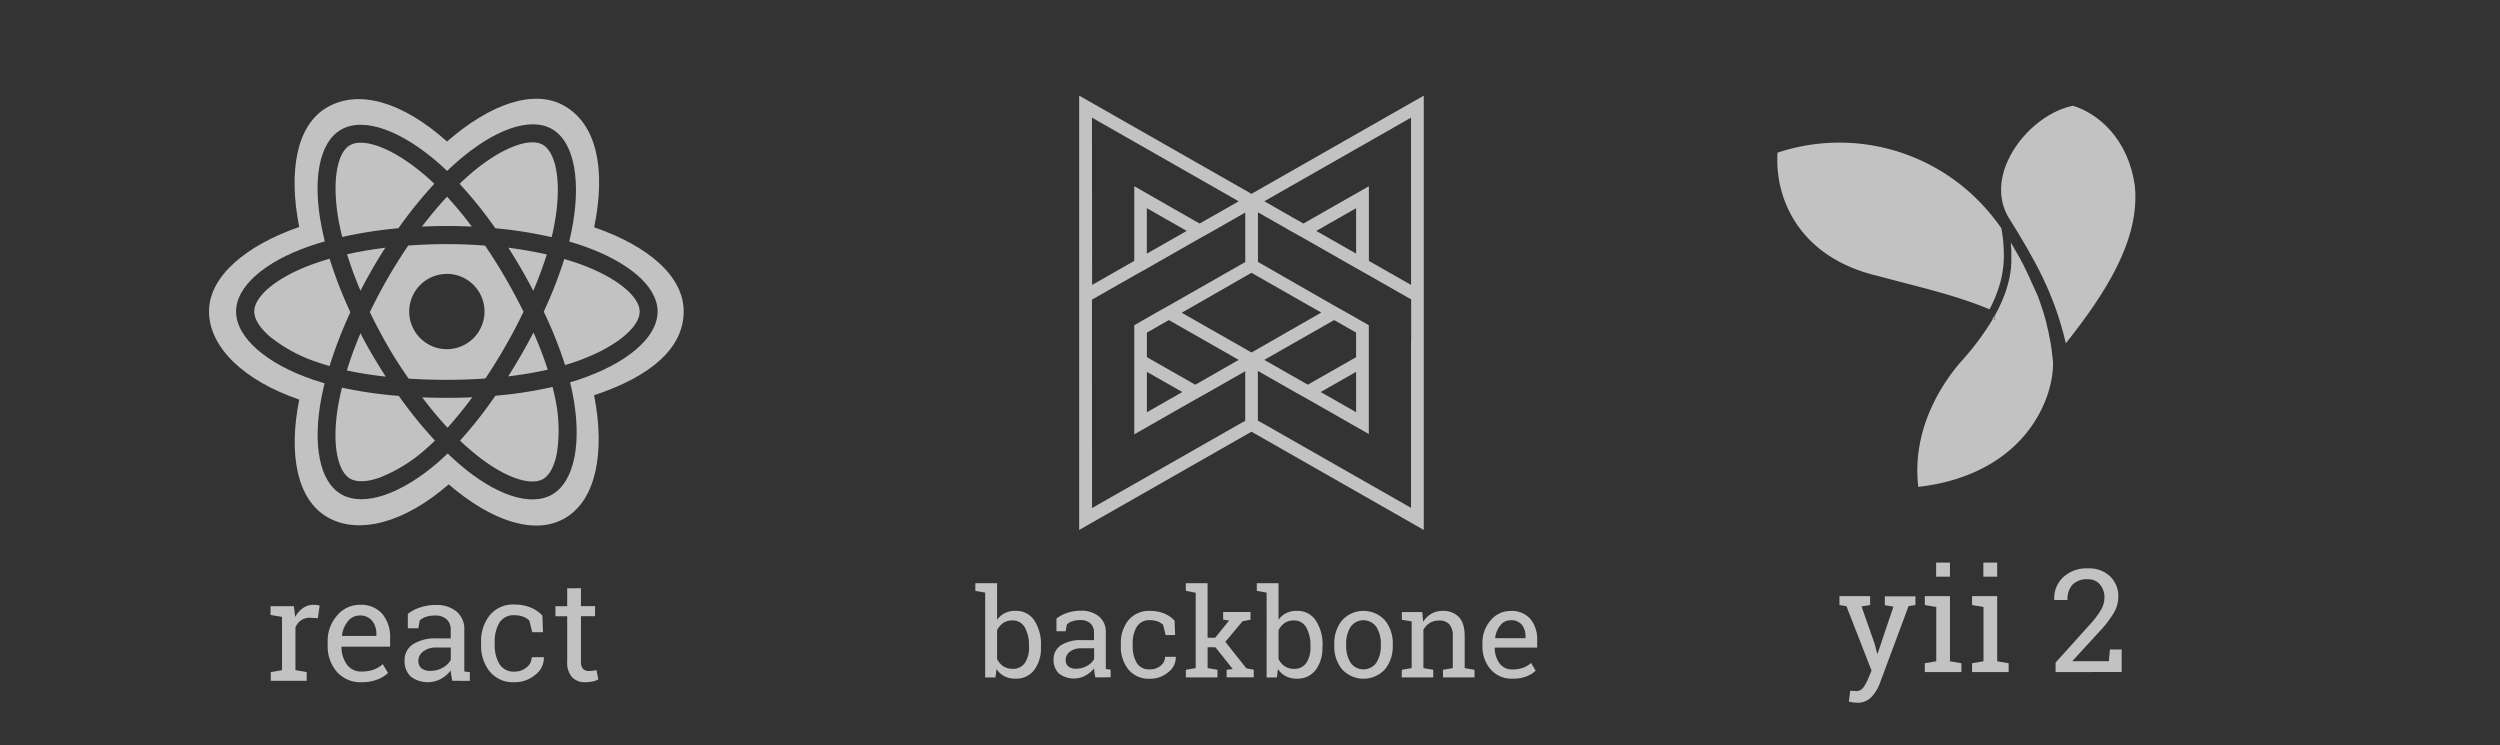 <svg xmlns="http://www.w3.org/2000/svg" viewBox="0 0 696.48 207.57"><rect x="0" y="0" width="696.48" height="207.57" fill="#333333" stroke="none"/><defs><style>.cls-1{fill:none;}.cls-1,.cls-2,.cls-4{opacity:0.7;}.cls-3,.cls-4{fill:#fff;}</style></defs><title>logos3</title><g id="Layer_2" data-name="Layer 2"><g id="Layer_1-2" data-name="Layer 1"><rect class="cls-1" width="696.48" height="207.57"/><g class="cls-2"><path class="cls-3" d="M190.47,86.75c0-9.76-9.77-18.19-24.94-23.42,3.4-16.6.52-28.75-8.25-33.81-8.45-4.87-20.64-.63-32.74,9.9C112,28.25,99.88,24.84,91.12,29.91c-8.44,4.89-10.85,17.57-7.77,33.31C68.5,68.4,58.23,77,58.23,86.75c0,10,9.75,19.31,25.13,24.57-3.07,15.46-.55,27.91,7.87,32.77,8.65,5,21.54,1.54,33.77-9.16,11.92,10.26,24,14.3,32.39,9.43,8.64-5,11.27-18.31,8.12-34.25C181.51,104.81,190.47,96.87,190.47,86.75ZM161,105.84q-1.07.35-2.18.68.4,1.6.7,3.14c2.66,13.43.61,24.46-5.69,28.11-6.1,3.53-16,.06-25.94-8.53q-1.63-1.4-3.17-2.9-1.23,1.19-2.45,2.26c-10.3,9-20.89,12.74-27.19,9.11-6.1-3.52-8-13.79-5.57-26.73q.4-2.11.92-4.19-1.6-.46-3.18-1c-13-4.43-21.48-11.73-21.48-19,0-7,7.94-13.84,20.37-18.18,1.39-.48,2.84-.94,4.35-1.37q-.48-1.93-.87-3.89C87,50.2,88.85,39.67,95,36.13c6.38-3.69,17,.27,27.62,9.69q1,.88,1.95,1.8,1.43-1.38,2.92-2.68c10.12-8.81,20.14-12.49,26.27-9,6.39,3.68,8.26,14.88,5.4,28.77q-.27,1.29-.58,2.58,1.9.55,3.78,1.19C175,72.88,183.2,79.72,183.2,86.79,183.2,94.17,174.44,101.38,161,105.84Z"/><path class="cls-3" d="M141.62,69q1.85,2.9,3.57,5.87T148.57,81a107,107,0,0,0,3.76-10.11C149,70.14,145.37,69.51,141.62,69Z"/><path class="cls-3" d="M148.62,92.63q-1.63,3.15-3.41,6.22t-3.61,6a106.48,106.48,0,0,0,11-1.87A106.56,106.56,0,0,0,148.62,92.63Z"/><path class="cls-3" d="M131.45,63.13a107.29,107.29,0,0,0-6.91-8.34c-2.35,2.54-4.69,5.33-7,8.34Q124.5,62.8,131.45,63.13Z"/><path class="cls-3" d="M153.68,66.07q.29-1.16.53-2.33c2.47-12,.94-21.14-3-23.41-3.69-2.13-11.8.85-20.47,8.4q-1.38,1.2-2.7,2.48A117.86,117.86,0,0,1,138,63.59,120.19,120.19,0,0,1,153.68,66.07Z"/><path class="cls-3" d="M107.34,69c-3.72.47-7.3,1.08-10.65,1.83,1,3.29,2.27,6.7,3.73,10.16q1.59-3.07,3.31-6.07T107.34,69Z"/><path class="cls-3" d="M107.45,104.92q-1.92-3-3.69-6t-3.33-6.08c-1.49,3.54-2.77,7-3.81,10.37A106.83,106.83,0,0,0,107.45,104.92Z"/><path class="cls-3" d="M113.84,105.48c3.42.22,7,.34,10.63.34s7.27-.13,10.75-.38q3-4.45,5.63-9.09h0q2.69-4.66,5-9.51-2.38-4.79-5.06-9.42t-5.66-9c-3.49-.27-7.08-.41-10.71-.41s-7.2.14-10.69.4q-3,4.42-5.69,9.07h0q-2.67,4.64-5,9.47,2.32,4.82,5,9.46T113.84,105.48Zm10.63-29.18A10.49,10.49,0,1,1,114,86.79,10.49,10.49,0,0,1,124.48,76.31Z"/><path class="cls-3" d="M94.53,62.4q.36,1.82.81,3.62A122.58,122.58,0,0,1,111,63.58,120.22,120.22,0,0,1,121,51.2c-.59-.56-1.18-1.11-1.76-1.63-9.16-8.13-17.84-11.37-21.77-9.1-3.69,2.14-5.15,10.64-2.95,21.92Z"/><path class="cls-3" d="M160.69,73.26q-1.69-.58-3.49-1.1a117.7,117.7,0,0,1-5.72,14.66,117.75,117.75,0,0,1,5.95,14.88c.67-.2,1.33-.4,2-.62h0c11.62-3.85,18.78-9.75,18.78-14.29C178.18,82.53,171.55,77,160.69,73.26Z"/><path class="cls-3" d="M153.94,107.8A117.11,117.11,0,0,1,138,110.25a117.89,117.89,0,0,1-9.84,12.5q1.48,1.43,3,2.69c8.54,7.35,16.45,10.13,20.15,8,1.74-1,3.15-3.52,3.85-7.29a42.48,42.48,0,0,0-.56-15.5Q154.3,109.25,153.94,107.8Z"/><path class="cls-3" d="M124.48,110.83q-3.5,0-6.87-.13c2.32,3.05,4.69,5.89,7.07,8.46a106.69,106.69,0,0,0,6.89-8.48Q128.07,110.83,124.48,110.83Z"/><path class="cls-3" d="M95.27,108q-.48,1.94-.86,3.9c-2.1,11.06-.56,19.31,3.14,21.45,1.74,1,4.62,1,8.24-.31h0a42.49,42.49,0,0,0,13.15-8.23q1.14-1,2.24-2.06a122.08,122.08,0,0,1-10.08-12.46A118,118,0,0,1,95.27,108Z"/><path class="cls-3" d="M91.83,72.08q-2,.58-4,1.27c-10.63,3.71-17,9.16-17,13.44,0,2,1.47,4.49,4.38,7a42.5,42.5,0,0,0,13.7,7.28q1.44.49,2.9.91a122.15,122.15,0,0,1,5.8-15A120.32,120.32,0,0,1,91.83,72.08Z"/></g><path class="cls-4" d="M348.65,54l-48-27.36v121l48-27.37,48,27.37v-121ZM393.1,94.87v46.61l-40.88-23.3-1.79-1h0V103.34h0l10.32,5.88,1.79,1,1.8,1,17,9.7V90.6l-6.09-3.47-1.79-1-1.79-1L351,73.28l-.55-.31V59.15l9.08,5.18,1.79,1,1.8,1,14.7,8.38,1.78,1,1.78,1,11.75,6.7v11.4ZM377.8,70.66,366.7,64.33,377.8,58Zm-47.19-6.33-11.11,6.33V58ZM377.8,99.5l-13.46,7.67-12.12-6.91,19.46-11.09,6.12,3.49Zm0,4.09v11.25l-9.87-5.63Zm-58.29,0,9.87,5.63-9.87,5.63Zm0-4.09V92.66l6.12-3.49,19.46,11.09L333,107.18Zm29.15-1.3L329.22,87.13,348.65,76l19.44,11.08ZM304.21,32.77l40.88,23.31L334.2,62.28,316,51.88V72.68l-11.75,6.7Zm0,62.1V83.47L316,76.77l1.78-1,1.78-1,14.69-8.38,1.8-1,1.79-1,9.08-5.18h0V73h0l-.55.31-20.7,11.8-1.79,1-1.79,1L316,90.6V121l17-9.7,1.8-1,1.79-1,10.32-5.88v13.81h0l-1.79,1-40.88,23.3Zm88.9-15.49-11.75-6.7V51.88l-18.25,10.4-10.89-6.21,40.88-23.3Z"/><g class="cls-2"><path class="cls-3" d="M577.46,29.46c-7.29,1.52-14.72,7.82-18.14,15.41-2.52,5.59-2.45,11.14.21,15.64,7.46,12,12.7,21.14,16,35.13,11-13.89,20.63-28.72,19.24-43.65C593,38.59,584.38,31.5,577.46,29.46Z"/><path class="cls-3" d="M558.18,68.86c0-.08,0-.17,0-.25,0-.29-.05-.57-.08-.86s0-.29,0-.43-.06-.5-.09-.75,0-.35-.06-.52-.07-.47-.1-.7-.05-.37-.08-.56l-.11-.7-.07-.42,0-.05h0c-1-1.45-1.93-2.63-2.8-3.69a54.52,54.52,0,0,0-59.59-17.4c-.81,12.64,5.86,28.92,27.43,34.22l7.07,1.85c6.52,1.7,11.67,3,17.27,4.87,2.64.86,5,1.75,7.3,2.7l.07-.13C557.86,79.25,558.52,73.85,558.18,68.86Z"/><path class="cls-3" d="M554.24,86c3.62-6.78,4.29-12.19,3.94-17.18C558.52,73.85,557.86,79.25,554.24,86Z"/><path class="cls-3" d="M557.53,63.67h0l0-.05h0Z"/><path class="cls-3" d="M557.49,63.43v.18l0,.05Z"/><path class="cls-3" d="M560.34,69.61c0,.06,0,.13,0,.19,0,.42,0,.84,0,1.27,0,.14,0,.29,0,.43q0,.45,0,.91,0,.24,0,.49c0,.31,0,.63-.07.94,0,.15,0,.29,0,.44,0,.46-.1.92-.17,1.39l0,.19q-.1.62-.22,1.24c0,.16-.07.32-.1.48q-.11.51-.24,1l-.13.52c-.1.37-.21.75-.33,1.14l-.12.4q-.25.77-.55,1.57l-.14.34q-.25.64-.52,1.29l-.24.54q-.26.59-.55,1.19l-.26.54q-.37.73-.77,1.47l-.12.22v1.35l-.62-.27a75.24,75.24,0,0,1-8.77,11.76c-4.31,4.89-14,18-12,35,16.45-1.89,25.49-9.22,30.2-15.1,5.83-7.29,7.58-15.33,7.31-20l-.32-2.7c0-.3-.08-.6-.13-.89l0-.18c-.2-1.29-.44-2.58-.72-3.84l0-.13c-.19-.81-.38-1.63-.59-2.46l0-.16c-.13-.5-.28-1-.42-1.55l-.32-1.1c-.11-.38-.22-.72-.33-1.07l-1-2.94c-.13-.37-.26-.71-.39-1.06L566,78.69c-.22-.51-.45-1-.68-1.54l-1.57-3.26-1-1.9-1.93-3.35-.59-1,0-.06c0,.15,0,.3,0,.46s0,.3,0,.45Q560.32,69.06,560.34,69.61Z"/><path class="cls-3" d="M555.7,87.8l.12-.22-.19.35a1,1,0,0,1-.09.16h0c-.15.26-.31.52-.46.79l.62.27Z"/><path class="cls-3" d="M554.24,86l-.07.13h0Z"/><path class="cls-3" d="M557.59,64.09l-.07-.41h0Z"/><circle class="cls-3" cx="557.53" cy="63.67" transform="translate(2.02 143.05) rotate(-14.65)"/></g><g class="cls-2"><path class="cls-3" d="M75.37,171.32v-2.44h6.51l.36,3a7.25,7.25,0,0,1,2.18-2.49,5.06,5.06,0,0,1,3-.9,6.53,6.53,0,0,1,.91.07,5,5,0,0,1,.72.15l-.5,3.51-2.15-.12a4.34,4.34,0,0,0-2.52.7,4.53,4.53,0,0,0-1.57,2V186.7l3.13.54v2.42h-10v-2.42l3.13-.54V171.86Z"/><path class="cls-3" d="M100.75,190.06a8.77,8.77,0,0,1-6.9-2.89,10.88,10.88,0,0,1-2.56-7.5v-.84a10.65,10.65,0,0,1,2.64-7.38,8.13,8.13,0,0,1,6.25-2.95,7.87,7.87,0,0,1,6.34,2.53,10.06,10.06,0,0,1,2.16,6.76v2.36H95.2l-.06.09a8.23,8.23,0,0,0,1.52,4.92,4.83,4.83,0,0,0,4.09,1.93,9.55,9.55,0,0,0,3.37-.55,7.77,7.77,0,0,0,2.51-1.51l1.48,2.46a9.07,9.07,0,0,1-2.95,1.81A11.82,11.82,0,0,1,100.75,190.06Zm-.57-18.58a4.09,4.09,0,0,0-3.25,1.6,7.59,7.59,0,0,0-1.65,4l0,.09h9.58v-.5a5.81,5.81,0,0,0-1.19-3.73A4.24,4.24,0,0,0,100.17,171.48Z"/><path class="cls-3" d="M126,189.66c-.11-.56-.2-1.07-.27-1.52s-.11-.9-.14-1.35a9.12,9.12,0,0,1-2.74,2.33,7.83,7.83,0,0,1-8.44-.65,5.82,5.82,0,0,1-1.69-4.46,5.17,5.17,0,0,1,2.39-4.56,11.64,11.64,0,0,1,6.56-1.6h3.9v-2.42a3.74,3.74,0,0,0-1.15-2.89,4.54,4.54,0,0,0-3.21-1.06,7.88,7.88,0,0,0-2.51.36,4.7,4.7,0,0,0-1.76,1l-.4,2.19h-2.92v-4a11.23,11.23,0,0,1,3.44-1.81,13.63,13.63,0,0,1,4.38-.68,8.71,8.71,0,0,1,5.72,1.8,6.31,6.31,0,0,1,2.19,5.16v10c0,.27,0,.53,0,.79s0,.51,0,.77l1.54.21v2.42Zm-6.08-2.76a6.74,6.74,0,0,0,3.44-.9,5.62,5.62,0,0,0,2.23-2.17V180.4h-4a5.75,5.75,0,0,0-3.68,1.08,3.23,3.23,0,0,0-1.35,2.61,2.58,2.58,0,0,0,.84,2.08A3.86,3.86,0,0,0,119.87,186.89Z"/><path class="cls-3" d="M143.38,187.1a5.1,5.1,0,0,0,3.31-1.16,3.55,3.55,0,0,0,1.43-2.85h3.4l0,.12a5.83,5.83,0,0,1-2.39,4.77,8.75,8.75,0,0,1-5.79,2.08,8.37,8.37,0,0,1-6.92-3,11.43,11.43,0,0,1-2.39-7.43v-.81a11.39,11.39,0,0,1,2.4-7.4,8.37,8.37,0,0,1,6.91-3,11.57,11.57,0,0,1,4.48.83,9.08,9.08,0,0,1,3.29,2.26l.17,4.61h-3l-.82-3.26a5,5,0,0,0-1.73-1.06,6.62,6.62,0,0,0-2.38-.4,4.56,4.56,0,0,0-4.25,2.14,10.08,10.08,0,0,0-1.28,5.25v.81a10.21,10.21,0,0,0,1.27,5.31A4.56,4.56,0,0,0,143.38,187.1Z"/><path class="cls-3" d="M161.85,163.87v5h3.93v2.8h-3.93V184.3a2.82,2.82,0,0,0,.6,2.05,2.19,2.19,0,0,0,1.6.59,8.41,8.41,0,0,0,1.12-.08q.62-.09,1-.18l.52,2.59a4.85,4.85,0,0,1-1.57.57,9.91,9.91,0,0,1-2.07.22,4.9,4.9,0,0,1-3.67-1.39,6.05,6.05,0,0,1-1.36-4.37V171.69h-3.28v-2.8h3.28v-5Z"/></g><g class="cls-2"><path class="cls-3" d="M290,180.31a10,10,0,0,1-1.89,6.35,6.25,6.25,0,0,1-5.21,2.41,6.64,6.64,0,0,1-3.09-.68,5.83,5.83,0,0,1-2.19-2l-.3,2.34h-2.86V165.09l-2.74-.47v-2.14h6.06v10.19a5.75,5.75,0,0,1,2.13-1.85,6.51,6.51,0,0,1,3-.64,6,6,0,0,1,5.25,2.69A12.1,12.1,0,0,1,290,180Zm-3.33-.35a10.11,10.11,0,0,0-1.14-5.11,3.78,3.78,0,0,0-3.5-2,4.37,4.37,0,0,0-2.58.74,5.23,5.23,0,0,0-1.67,2v8a5.14,5.14,0,0,0,1.69,2,4.46,4.46,0,0,0,2.6.74,3.91,3.91,0,0,0,3.47-1.67,7.68,7.68,0,0,0,1.14-4.41Z"/><path class="cls-3" d="M305.15,188.72c-.1-.49-.18-.94-.23-1.33s-.1-.79-.12-1.18a8,8,0,0,1-2.4,2,6.86,6.86,0,0,1-7.39-.57,5.1,5.1,0,0,1-1.48-3.91,4.53,4.53,0,0,1,2.09-4,10.2,10.2,0,0,1,5.74-1.4h3.42v-2.12a3.28,3.28,0,0,0-1-2.53,4,4,0,0,0-2.81-.93,6.9,6.9,0,0,0-2.2.32,4.11,4.11,0,0,0-1.54.87l-.35,1.92h-2.56v-3.53a9.84,9.84,0,0,1,3-1.59,11.94,11.94,0,0,1,3.83-.6,7.63,7.63,0,0,1,5,1.58,5.53,5.53,0,0,1,1.92,4.53v8.76c0,.24,0,.47,0,.69s0,.45,0,.67l1.35.19v2.12Zm-5.33-2.42a5.91,5.91,0,0,0,3-.79,4.93,4.93,0,0,0,2-1.9v-3h-3.53a5,5,0,0,0-3.22.94,2.83,2.83,0,0,0-1.18,2.29,2.26,2.26,0,0,0,.74,1.83A3.38,3.38,0,0,0,299.82,186.3Z"/><path class="cls-3" d="M320.42,186.48a4.47,4.47,0,0,0,2.9-1,3.11,3.11,0,0,0,1.25-2.5h3l0,.1a5.11,5.11,0,0,1-2.09,4.18,7.66,7.66,0,0,1-5.07,1.83,7.34,7.34,0,0,1-6.06-2.59,10,10,0,0,1-2.09-6.51v-.71a10,10,0,0,1,2.1-6.48,7.34,7.34,0,0,1,6.06-2.6,10.14,10.14,0,0,1,3.93.72,8,8,0,0,1,2.88,2l.15,4h-2.64l-.72-2.86a4.37,4.37,0,0,0-1.52-.93,5.8,5.8,0,0,0-2.09-.35,4,4,0,0,0-3.73,1.87,8.84,8.84,0,0,0-1.12,4.6V180a8.94,8.94,0,0,0,1.11,4.65A4,4,0,0,0,320.42,186.48Z"/><path class="cls-3" d="M330.36,164.61v-2.14h6.06v15.2h2.12l3.88-4.81-1.66-.22v-2.14h7.62v2.14l-2.22.44-4.79,5.72,5.84,7.38,2.07.4v2.12h-7.55V186.6l1.7-.22-4.83-6.06h-2.17v5.8l2.74.47v2.12h-8.8V186.6l2.74-.47v-21Z"/><path class="cls-3" d="M368.41,180.31a10,10,0,0,1-1.89,6.35,6.25,6.25,0,0,1-5.21,2.41,6.64,6.64,0,0,1-3.09-.68,5.83,5.83,0,0,1-2.19-2l-.3,2.34h-2.86V165.09l-2.74-.47v-2.14h6.06v10.19a5.75,5.75,0,0,1,2.13-1.85,6.51,6.51,0,0,1,3-.64,6,6,0,0,1,5.25,2.69,12.1,12.1,0,0,1,1.88,7.08Zm-3.33-.35a10.11,10.11,0,0,0-1.14-5.11,3.78,3.78,0,0,0-3.5-2,4.37,4.37,0,0,0-2.58.74,5.23,5.23,0,0,0-1.67,2v8a5.14,5.14,0,0,0,1.69,2,4.46,4.46,0,0,0,2.6.74,3.91,3.91,0,0,0,3.47-1.67,7.68,7.68,0,0,0,1.14-4.41Z"/><path class="cls-3" d="M371.72,179.45a10,10,0,0,1,2.19-6.65,8.08,8.08,0,0,1,11.9,0,10,10,0,0,1,2.2,6.66v.37a10,10,0,0,1-2.19,6.66,8.13,8.13,0,0,1-11.91,0,10,10,0,0,1-2.19-6.65Zm3.31.37a8.63,8.63,0,0,0,1.22,4.78,4.39,4.39,0,0,0,7.21,0,8.59,8.59,0,0,0,1.23-4.78v-.37a8.61,8.61,0,0,0-1.23-4.76,4.38,4.38,0,0,0-7.22,0,8.7,8.7,0,0,0-1.21,4.76Z"/><path class="cls-3" d="M390.54,186.6l2.74-.47v-13l-2.74-.47v-2.14h5.7l.24,2.71a6.61,6.61,0,0,1,2.28-2.24,6.09,6.09,0,0,1,3.12-.8,5.94,5.94,0,0,1,4.56,1.72q1.61,1.72,1.61,5.32v8.9l2.74.47v2.12H402V186.6l2.74-.47V177.3a4.92,4.92,0,0,0-1-3.42,3.81,3.81,0,0,0-2.9-1,4.67,4.67,0,0,0-2.53.69,5,5,0,0,0-1.76,1.88v10.68l2.74.47v2.12h-8.8Z"/><path class="cls-3" d="M421.34,189.07a7.68,7.68,0,0,1-6-2.53A9.53,9.53,0,0,1,413,180v-.74a9.33,9.33,0,0,1,2.31-6.47,7.13,7.13,0,0,1,5.48-2.58,6.9,6.9,0,0,1,5.56,2.22,8.82,8.82,0,0,1,1.89,5.92v2.07H416.48l-.05.08a7.21,7.21,0,0,0,1.33,4.31,4.23,4.23,0,0,0,3.58,1.69,8.37,8.37,0,0,0,3-.48,6.81,6.81,0,0,0,2.2-1.32l1.29,2.15a8,8,0,0,1-2.58,1.59A10.35,10.35,0,0,1,421.34,189.07Zm-.5-16.28a3.59,3.59,0,0,0-2.84,1.4,6.65,6.65,0,0,0-1.45,3.52l0,.08H425v-.44a5.09,5.09,0,0,0-1-3.26A3.72,3.72,0,0,0,420.83,172.79Z"/></g><g class="cls-2"><path class="cls-3" d="M533.62,168.56l-1.9.29-8.06,21.63a10.9,10.9,0,0,1-2.31,3.72,5.32,5.32,0,0,1-4,1.58,8.36,8.36,0,0,1-1.17-.11q-.72-.11-1.11-.2l.39-3,.69,0,1,.06a2.35,2.35,0,0,0,2-1.06,12.06,12.06,0,0,0,1.33-2.46l.92-2.19-7-17.95-1.94-.31v-2.48H521v2.48l-2.39.39,3.66,10.44.7,2.7h.12L527.5,169l-2.4-.39v-2.48h8.53Z"/><path class="cls-3" d="M536.24,184.77l3.19-.55V169.11l-3.19-.55v-2.48h7v18.15l3.19.55v2.46H536.24Zm7-24.11h-3.85v-3.93h3.85Z"/><path class="cls-3" d="M549.4,184.77l3.19-.55V169.11l-3.19-.55v-2.48h7v18.15l3.19.55v2.46H549.4Zm7-24.11h-3.85v-3.93h3.85Z"/><path class="cls-3" d="M572.67,187.24V184.6L582,174.23a26,26,0,0,0,3.39-4.44,7,7,0,0,0,.89-3.36,5.32,5.32,0,0,0-1.25-3.59,4.15,4.15,0,0,0-3.31-1.46,5.65,5.65,0,0,0-4.34,1.5,6.06,6.06,0,0,0-1.39,4.27H572.3l0-.12a8,8,0,0,1,2.44-6.18,9.57,9.57,0,0,1,7-2.5,8.37,8.37,0,0,1,6.13,2.24,7.65,7.65,0,0,1,2.28,5.7,9,9,0,0,1-1.38,4.65,30.3,30.3,0,0,1-3.88,5l-7.49,8.16,0,.1h10.11l.31-3.27h3.26v6.28Z"/></g></g></g></svg>